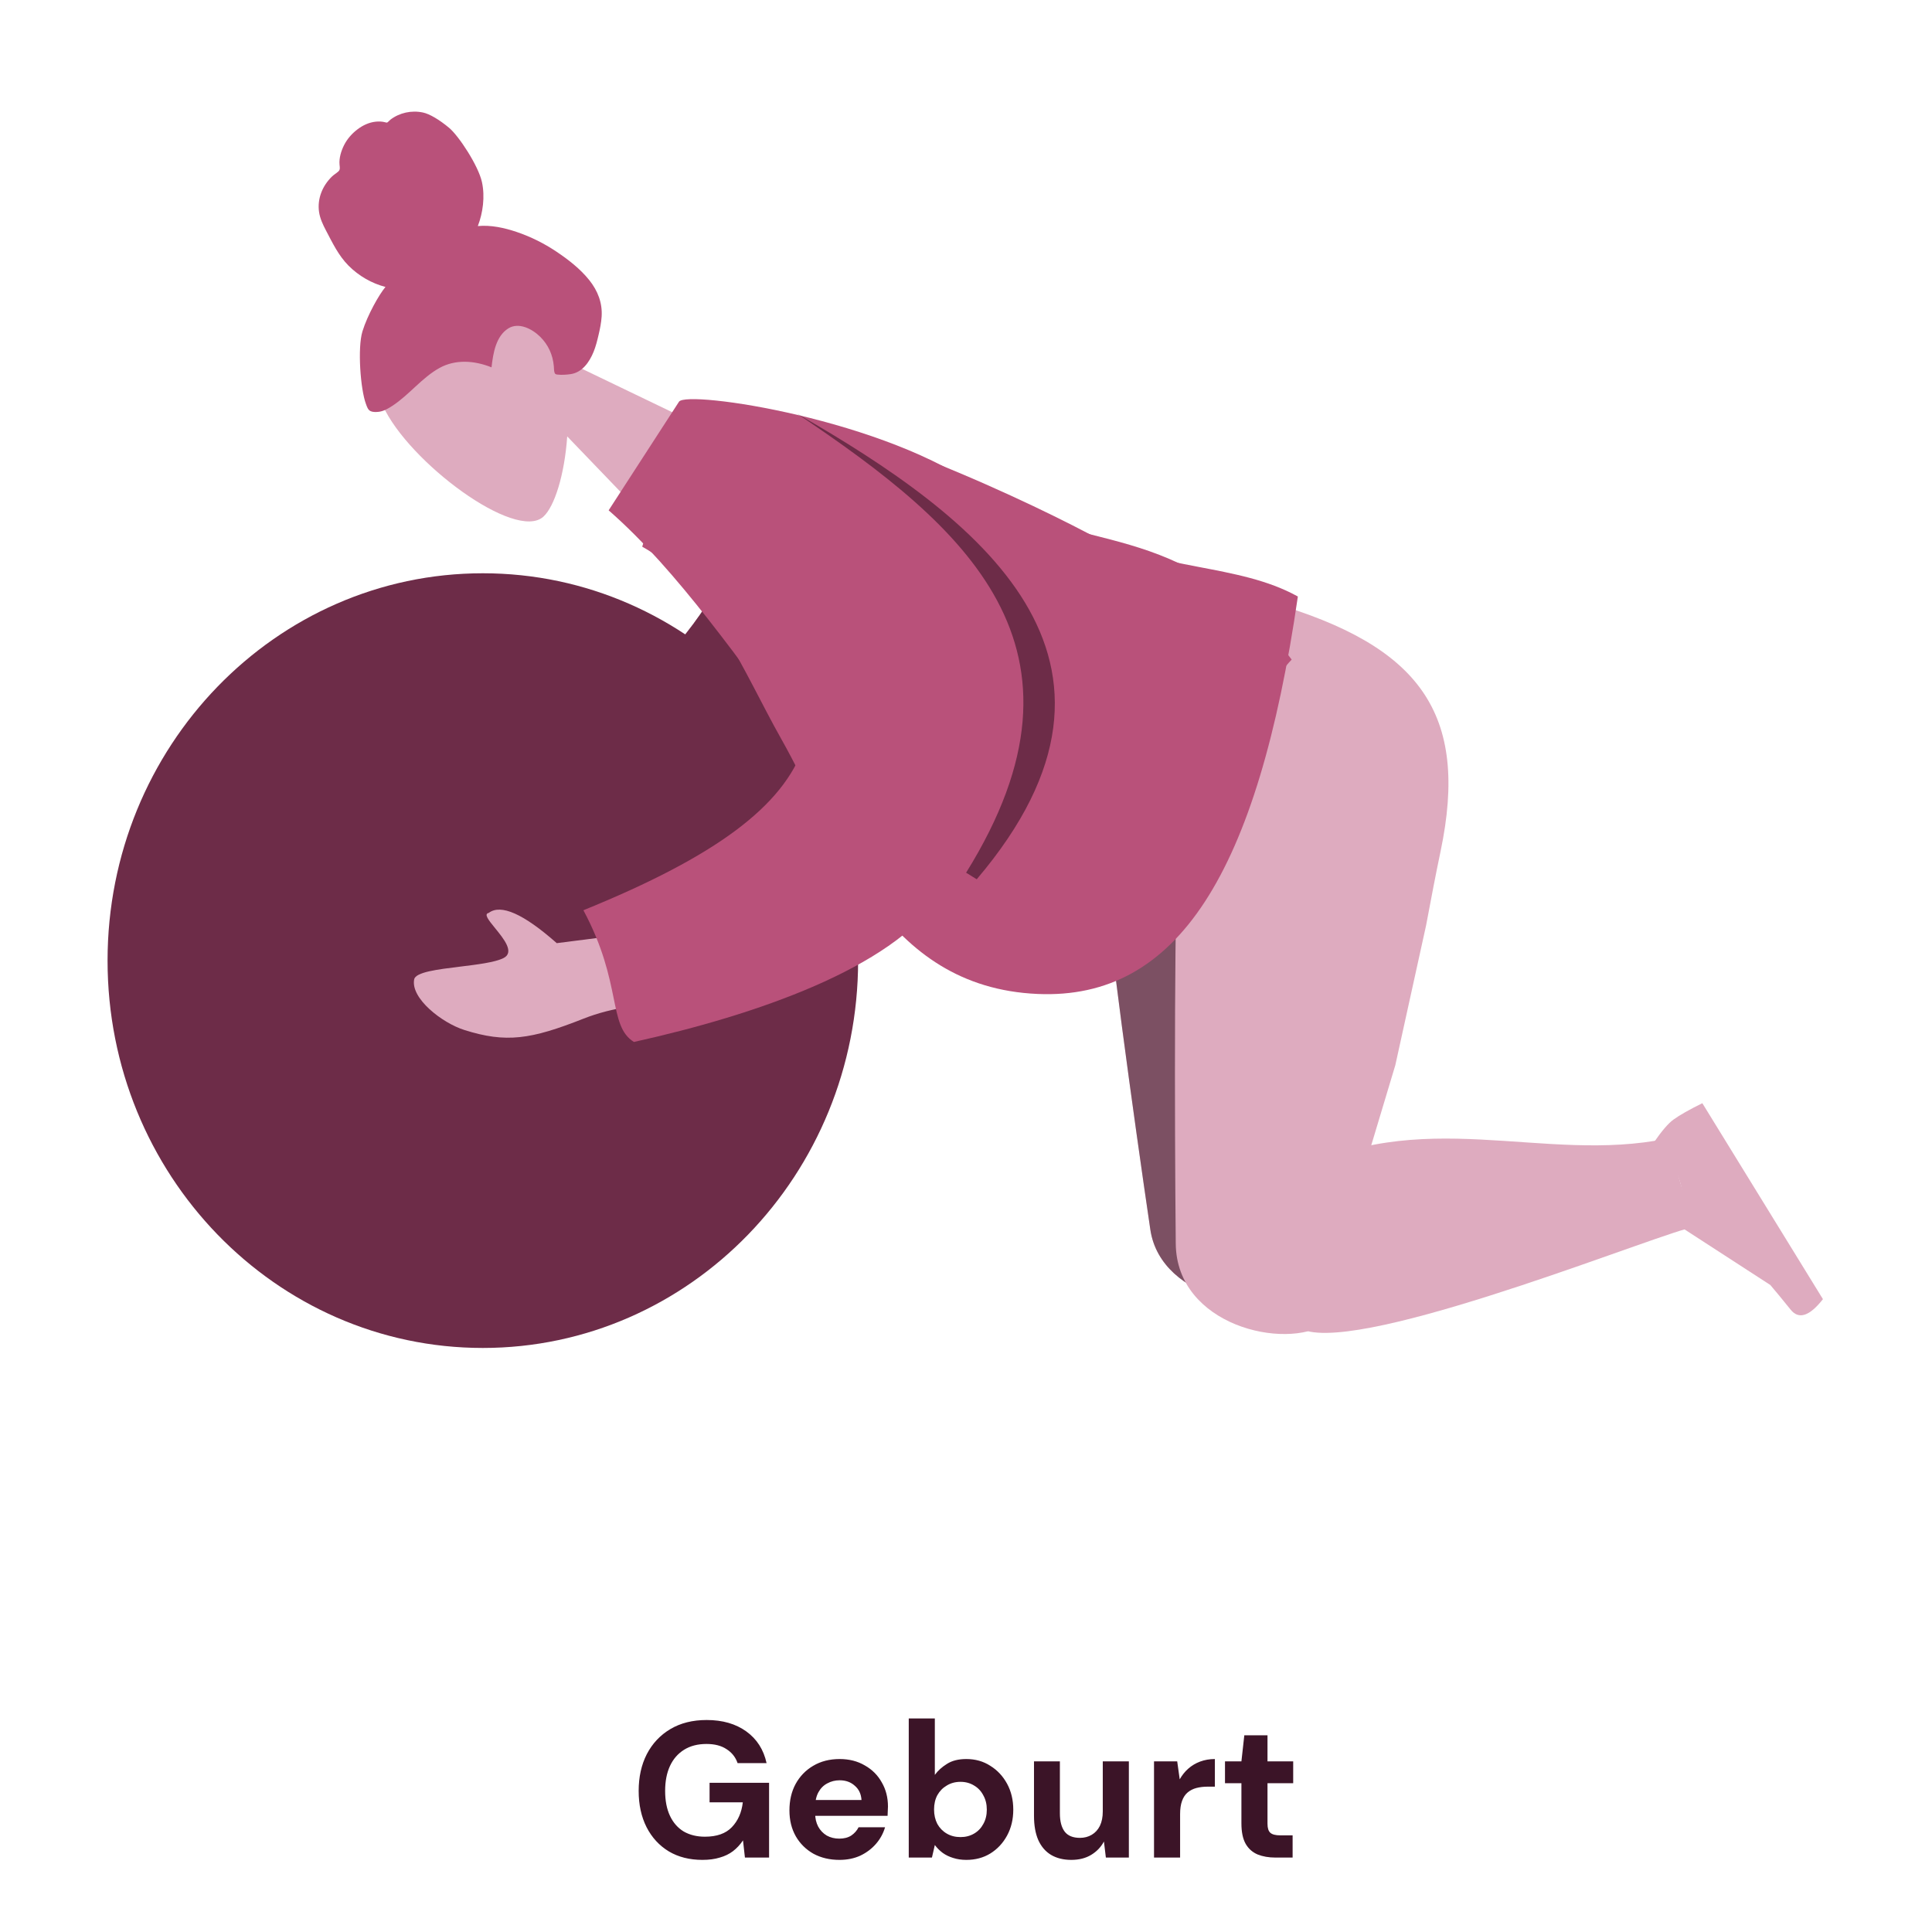 
<svg width="220" height="220" viewBox="0 0 220 220" fill="none" xmlns="http://www.w3.org/2000/svg">
<path fill-rule="evenodd" clip-rule="evenodd" d="M63.949 40.877C63.015 36.861 61.086 33.126 57.678 30.823C47.858 24.189 40.671 39.773 43.594 46.194C46.517 52.615 58.705 61.687 61.873 58.837C63.136 57.7 64.286 54.07 64.59 49.695L75.897 61.461L83.345 50.208L63.949 40.877Z" fill="#DEABBF"/>
<path fill-rule="evenodd" clip-rule="evenodd" d="M41.273 37.733C41.849 35.863 43.173 33.529 43.893 32.675C42.345 32.271 40.874 31.44 39.692 30.254C38.543 29.101 37.868 27.663 37.112 26.23C36.764 25.57 36.44 24.877 36.331 24.136C36.219 23.381 36.322 22.616 36.582 21.933C36.848 21.234 37.273 20.619 37.788 20.113C38.016 19.89 38.287 19.741 38.522 19.531C38.763 19.316 38.693 19.065 38.664 18.749C38.594 17.989 38.859 17.162 39.182 16.521C39.545 15.803 40.093 15.192 40.714 14.723C41.319 14.265 42.032 13.929 42.795 13.854C43.134 13.82 43.491 13.827 43.831 13.916C43.97 13.953 44.039 13.995 44.154 13.912C44.261 13.834 44.344 13.711 44.452 13.63C45.488 12.837 46.854 12.534 48.164 12.812C48.929 12.975 50.03 13.63 51.138 14.554C52.246 15.477 54.48 18.879 54.882 20.741C55.242 22.402 54.99 24.235 54.412 25.742C55.899 25.605 57.426 25.934 58.874 26.427C60.447 26.962 61.953 27.711 63.366 28.657C64.708 29.557 66.064 30.603 67.102 31.899C68.072 33.111 68.608 34.498 68.51 36.037C68.465 36.742 68.326 37.429 68.167 38.106C68.011 38.773 67.848 39.437 67.593 40.064C67.109 41.251 66.287 42.41 64.99 42.601C64.523 42.67 63.965 42.711 63.487 42.654C63.315 42.634 63.206 42.617 63.147 42.432C63.076 42.211 63.084 41.949 63.066 41.721C62.959 40.423 62.438 39.263 61.51 38.347C60.568 37.418 59.05 36.676 57.898 37.387C56.476 38.264 56.153 40.203 55.971 41.829C54.002 41.04 51.85 40.9 50.041 41.903C48.038 43.014 46.599 44.959 44.682 46.211C44.183 46.537 43.653 46.852 43.043 46.903C42.788 46.924 42.469 46.933 42.221 46.827C41.895 46.688 41.79 46.318 41.672 46.004C41.047 44.339 40.696 39.604 41.273 37.733Z" fill="#B9517A"/>
<path fill-rule="evenodd" clip-rule="evenodd" d="M80.392 68.987C76.828 74.367 71.054 80.778 61.385 85.002L65.873 92.844C74.359 91.286 83.344 86.897 87.405 80.226C90.604 74.969 86.358 67.893 80.392 68.987Z" fill="#B9517A"/>
<path fill-rule="evenodd" clip-rule="evenodd" d="M80.392 68.987C76.828 74.367 71.054 80.778 61.385 85.002L65.873 92.844C74.359 91.286 83.344 86.897 87.405 80.226C90.604 74.969 86.358 67.893 80.392 68.987Z" fill="#3B1427" fill-opacity="0.6"/>
<path d="M54.981 153.494C78.582 153.494 97.715 133.747 97.715 109.387C97.715 85.027 78.582 65.279 54.981 65.279C31.38 65.279 12.248 85.027 12.248 109.387C12.248 133.747 31.38 153.494 54.981 153.494Z" fill="#6D2C48"/>
<path fill-rule="evenodd" clip-rule="evenodd" d="M63.398 107.398L73.277 106.137L78.141 114.177C73.485 114.148 69.585 114.755 66.443 115.997C60.432 118.373 57.627 118.787 52.878 117.287C50.337 116.484 46.739 113.686 47.163 111.522C47.326 110.692 49.831 110.385 52.387 110.073C54.335 109.835 56.312 109.593 57.305 109.113C58.642 108.467 57.382 106.922 56.375 105.687C55.652 104.801 55.06 104.075 55.651 103.955C57.034 102.91 59.617 104.057 63.398 107.398Z" fill="#DEABBF"/>
<path fill-rule="evenodd" clip-rule="evenodd" d="M154.572 107.092C154.77 104.331 154.967 101.795 155.177 99.639C156.533 85.715 150.078 79.218 132.892 75.59L125.821 99.619C125.889 103.979 129.168 127.679 130.99 140.019C132.196 148.186 144.623 150.166 148.855 147.289C149.05 147.335 149.199 147.309 149.293 147.202C165.167 129.275 147.39 138.393 150.658 133.326L153.045 121.174L154.572 107.092Z" fill="#DEABBF"/>
<path fill-rule="evenodd" clip-rule="evenodd" d="M154.572 107.092C154.77 104.331 154.967 101.795 155.177 99.639C156.533 85.715 150.078 79.218 132.892 75.59L125.821 99.619C125.889 103.979 129.168 127.679 130.99 140.019C132.196 148.186 144.623 150.166 148.855 147.289C149.05 147.335 149.199 147.309 149.293 147.202C165.167 129.275 147.39 138.393 150.658 133.326L153.045 121.174L154.572 107.092Z" fill="#3B1427" fill-opacity="0.6"/>
<path fill-rule="evenodd" clip-rule="evenodd" d="M162.389 105.389C162.972 102.267 163.524 99.398 164.036 96.962C167.342 81.227 161.69 73.547 144.745 68.607L134.237 95.534C133.702 100.484 133.745 127.533 133.885 141.622C133.977 150.946 146.319 153.789 151.014 150.727C151.205 150.788 151.359 150.765 151.47 150.649C170.07 131.068 150.759 140.562 154.779 134.969L158.887 121.295L162.389 105.389Z" fill="#DEABBF"/>
<path fill-rule="evenodd" clip-rule="evenodd" d="M79.569 46.607C79.144 46.521 78.716 46.437 78.287 46.353L78.27 46.911C78.166 46.943 78.064 46.976 77.964 47.01L73.129 62.25C80.741 66.463 84.763 76.706 88.929 84.083C95.406 95.551 100.539 112.42 118.167 113.184C134.051 113.872 143.207 99.504 147.789 67.925C140.921 64.124 132.205 65.099 123.762 60.664C115.725 56.442 90.88 44.657 79.569 46.607Z" fill="#B9517A"/>
<path fill-rule="evenodd" clip-rule="evenodd" d="M188.361 130.04C189.249 128.756 189.982 127.906 190.559 127.489C191.26 126.981 192.356 126.359 193.848 125.623C194.357 126.451 198.935 133.889 207.581 147.938C206.054 149.882 204.831 150.283 203.912 149.143C202.993 148.002 202.218 147.063 201.589 146.324L190.661 139.241C190.451 139.105 190.395 138.807 190.536 138.576C190.539 138.573 190.541 138.569 190.544 138.565L191.723 136.748C191.541 135.207 191.228 134.075 190.783 133.352C190.421 132.765 189.689 132.122 188.585 131.424C188.162 131.157 188.044 130.563 188.323 130.098C188.335 130.078 188.347 130.059 188.361 130.04Z" fill="#DEABBF"/>
<path fill-rule="evenodd" clip-rule="evenodd" d="M145.57 134.37L140.388 128.796L139.566 132.324L134.642 132.763C151.828 154.474 146.282 151.616 148.201 151.289C148.221 151.285 149.104 151.637 149.124 151.632C149.145 151.637 149.166 151.641 149.187 151.645C157.762 153.245 190.07 140 192.828 139.754L189.872 129.643C175.699 132.593 161.733 125.628 146.855 133.784C146.377 133.931 145.949 134.129 145.57 134.37Z" fill="#DEABBF"/>
<path fill-rule="evenodd" clip-rule="evenodd" d="M91.532 84.987C89.176 91.764 81.635 97.477 66.432 103.652C70.893 111.964 69.194 116.793 72.185 118.649C86.155 115.561 101.467 110.245 106.952 102.168C111.431 105.897 116.238 108.606 121.569 109.631C132.528 111.74 140.352 82.035 147.084 75.109C134.706 58.387 122.029 63.397 112.013 55.934C101.043 47.761 78.197 44.386 77.319 45.743L69.308 58.112C77.239 65.043 84.242 75.365 91.532 84.987Z" fill="#B9517A"/>
<path fill-rule="evenodd" clip-rule="evenodd" d="M110.011 99.376C110.407 99.621 110.811 99.871 111.222 100.124C132.587 74.983 111.337 58.924 90.762 47.103C109.873 59.931 126.012 73.66 110.011 99.376Z" fill="#3B1427" fill-opacity="0.6"/>
<path d="M79.986 211.788C78.52 211.788 77.244 211.466 76.158 210.82C75.073 210.16 74.23 209.244 73.628 208.07C73.027 206.882 72.726 205.504 72.726 203.934C72.726 202.35 73.034 200.957 73.65 199.754C74.281 198.537 75.176 197.584 76.334 196.894C77.493 196.205 78.872 195.86 80.47 195.86C82.274 195.86 83.778 196.293 84.98 197.158C86.183 198.024 86.953 199.226 87.29 200.766H83.99C83.756 200.092 83.338 199.564 82.736 199.182C82.15 198.786 81.387 198.588 80.448 198.588C79.451 198.588 78.6 198.808 77.896 199.248C77.192 199.688 76.657 200.304 76.29 201.096C75.924 201.888 75.74 202.834 75.74 203.934C75.74 205.049 75.924 205.995 76.29 206.772C76.657 207.55 77.178 208.144 77.852 208.554C78.542 208.95 79.348 209.148 80.272 209.148C81.622 209.148 82.641 208.789 83.33 208.07C84.034 207.337 84.452 206.391 84.584 205.232H80.8V203.01H87.576V211.524H84.826L84.606 209.566C84.284 210.05 83.902 210.461 83.462 210.798C83.037 211.121 82.538 211.363 81.966 211.524C81.394 211.7 80.734 211.788 79.986 211.788ZM95.592 211.788C94.478 211.788 93.488 211.554 92.622 211.084C91.772 210.6 91.104 209.94 90.62 209.104C90.136 208.254 89.894 207.271 89.894 206.156C89.894 205.012 90.129 204.008 90.598 203.142C91.082 202.262 91.75 201.573 92.6 201.074C93.466 200.561 94.47 200.304 95.614 200.304C96.7 200.304 97.653 200.546 98.474 201.03C99.31 201.5 99.956 202.145 100.41 202.966C100.88 203.773 101.114 204.69 101.114 205.716C101.114 205.863 101.107 206.032 101.092 206.222C101.092 206.398 101.085 206.582 101.07 206.772H92.028V204.968H98.1C98.056 204.279 97.8 203.736 97.33 203.34C96.876 202.93 96.304 202.724 95.614 202.724C95.101 202.724 94.632 202.842 94.206 203.076C93.781 203.296 93.444 203.634 93.194 204.088C92.945 204.543 92.82 205.122 92.82 205.826V206.464C92.82 207.051 92.938 207.564 93.172 208.004C93.407 208.43 93.73 208.767 94.14 209.016C94.566 209.251 95.042 209.368 95.57 209.368C96.113 209.368 96.568 209.251 96.934 209.016C97.301 208.767 97.58 208.452 97.77 208.07H100.784C100.579 208.774 100.234 209.405 99.75 209.962C99.266 210.52 98.672 210.967 97.968 211.304C97.264 211.627 96.472 211.788 95.592 211.788ZM110.037 211.788C109.494 211.788 108.995 211.715 108.541 211.568C108.101 211.436 107.705 211.246 107.353 210.996C107.001 210.732 106.7 210.432 106.451 210.094L106.121 211.524H103.481V195.684H106.451V202.108C106.803 201.624 107.265 201.206 107.837 200.854C108.409 200.488 109.142 200.304 110.037 200.304C111.063 200.304 111.973 200.561 112.765 201.074C113.571 201.573 114.209 202.255 114.679 203.12C115.148 203.986 115.383 204.968 115.383 206.068C115.383 207.168 115.148 208.151 114.679 209.016C114.209 209.882 113.571 210.564 112.765 211.062C111.973 211.546 111.063 211.788 110.037 211.788ZM109.377 209.192C109.949 209.192 110.462 209.06 110.917 208.796C111.371 208.532 111.723 208.166 111.973 207.696C112.237 207.227 112.369 206.684 112.369 206.068C112.369 205.452 112.237 204.91 111.973 204.44C111.723 203.956 111.371 203.582 110.917 203.318C110.462 203.04 109.949 202.9 109.377 202.9C108.79 202.9 108.269 203.04 107.815 203.318C107.36 203.582 107.001 203.949 106.737 204.418C106.487 204.888 106.363 205.43 106.363 206.046C106.363 206.662 106.487 207.212 106.737 207.696C107.001 208.166 107.36 208.532 107.815 208.796C108.269 209.06 108.79 209.192 109.377 209.192ZM121.989 211.788C121.094 211.788 120.324 211.598 119.679 211.216C119.048 210.835 118.564 210.27 118.227 209.522C117.904 208.774 117.743 207.858 117.743 206.772V200.568H120.691V206.486C120.691 207.396 120.874 208.092 121.241 208.576C121.607 209.046 122.187 209.28 122.979 209.28C123.477 209.28 123.925 209.163 124.321 208.928C124.717 208.694 125.025 208.356 125.245 207.916C125.465 207.462 125.575 206.912 125.575 206.266V200.568H128.545V211.524H125.927L125.707 209.698C125.369 210.329 124.885 210.835 124.255 211.216C123.624 211.598 122.869 211.788 121.989 211.788ZM131.41 211.524V200.568H134.05L134.336 202.614C134.6 202.145 134.923 201.742 135.304 201.404C135.7 201.052 136.155 200.781 136.668 200.59C137.182 200.4 137.739 200.304 138.34 200.304V203.45H137.504C137.05 203.45 136.624 203.502 136.228 203.604C135.847 203.707 135.517 203.876 135.238 204.11C134.96 204.345 134.747 204.668 134.6 205.078C134.454 205.474 134.38 205.973 134.38 206.574V211.524H131.41ZM145.234 211.524C144.471 211.524 143.796 211.407 143.21 211.172C142.623 210.923 142.168 210.52 141.846 209.962C141.523 209.39 141.362 208.613 141.362 207.63V203.054H139.492V200.568H141.362L141.692 197.598H144.332V200.568H147.258V203.054H144.332V207.674C144.332 208.173 144.442 208.518 144.662 208.708C144.882 208.899 145.256 208.994 145.784 208.994H147.192V211.524H145.234Z" fill="#3B1427"/>
</svg>
